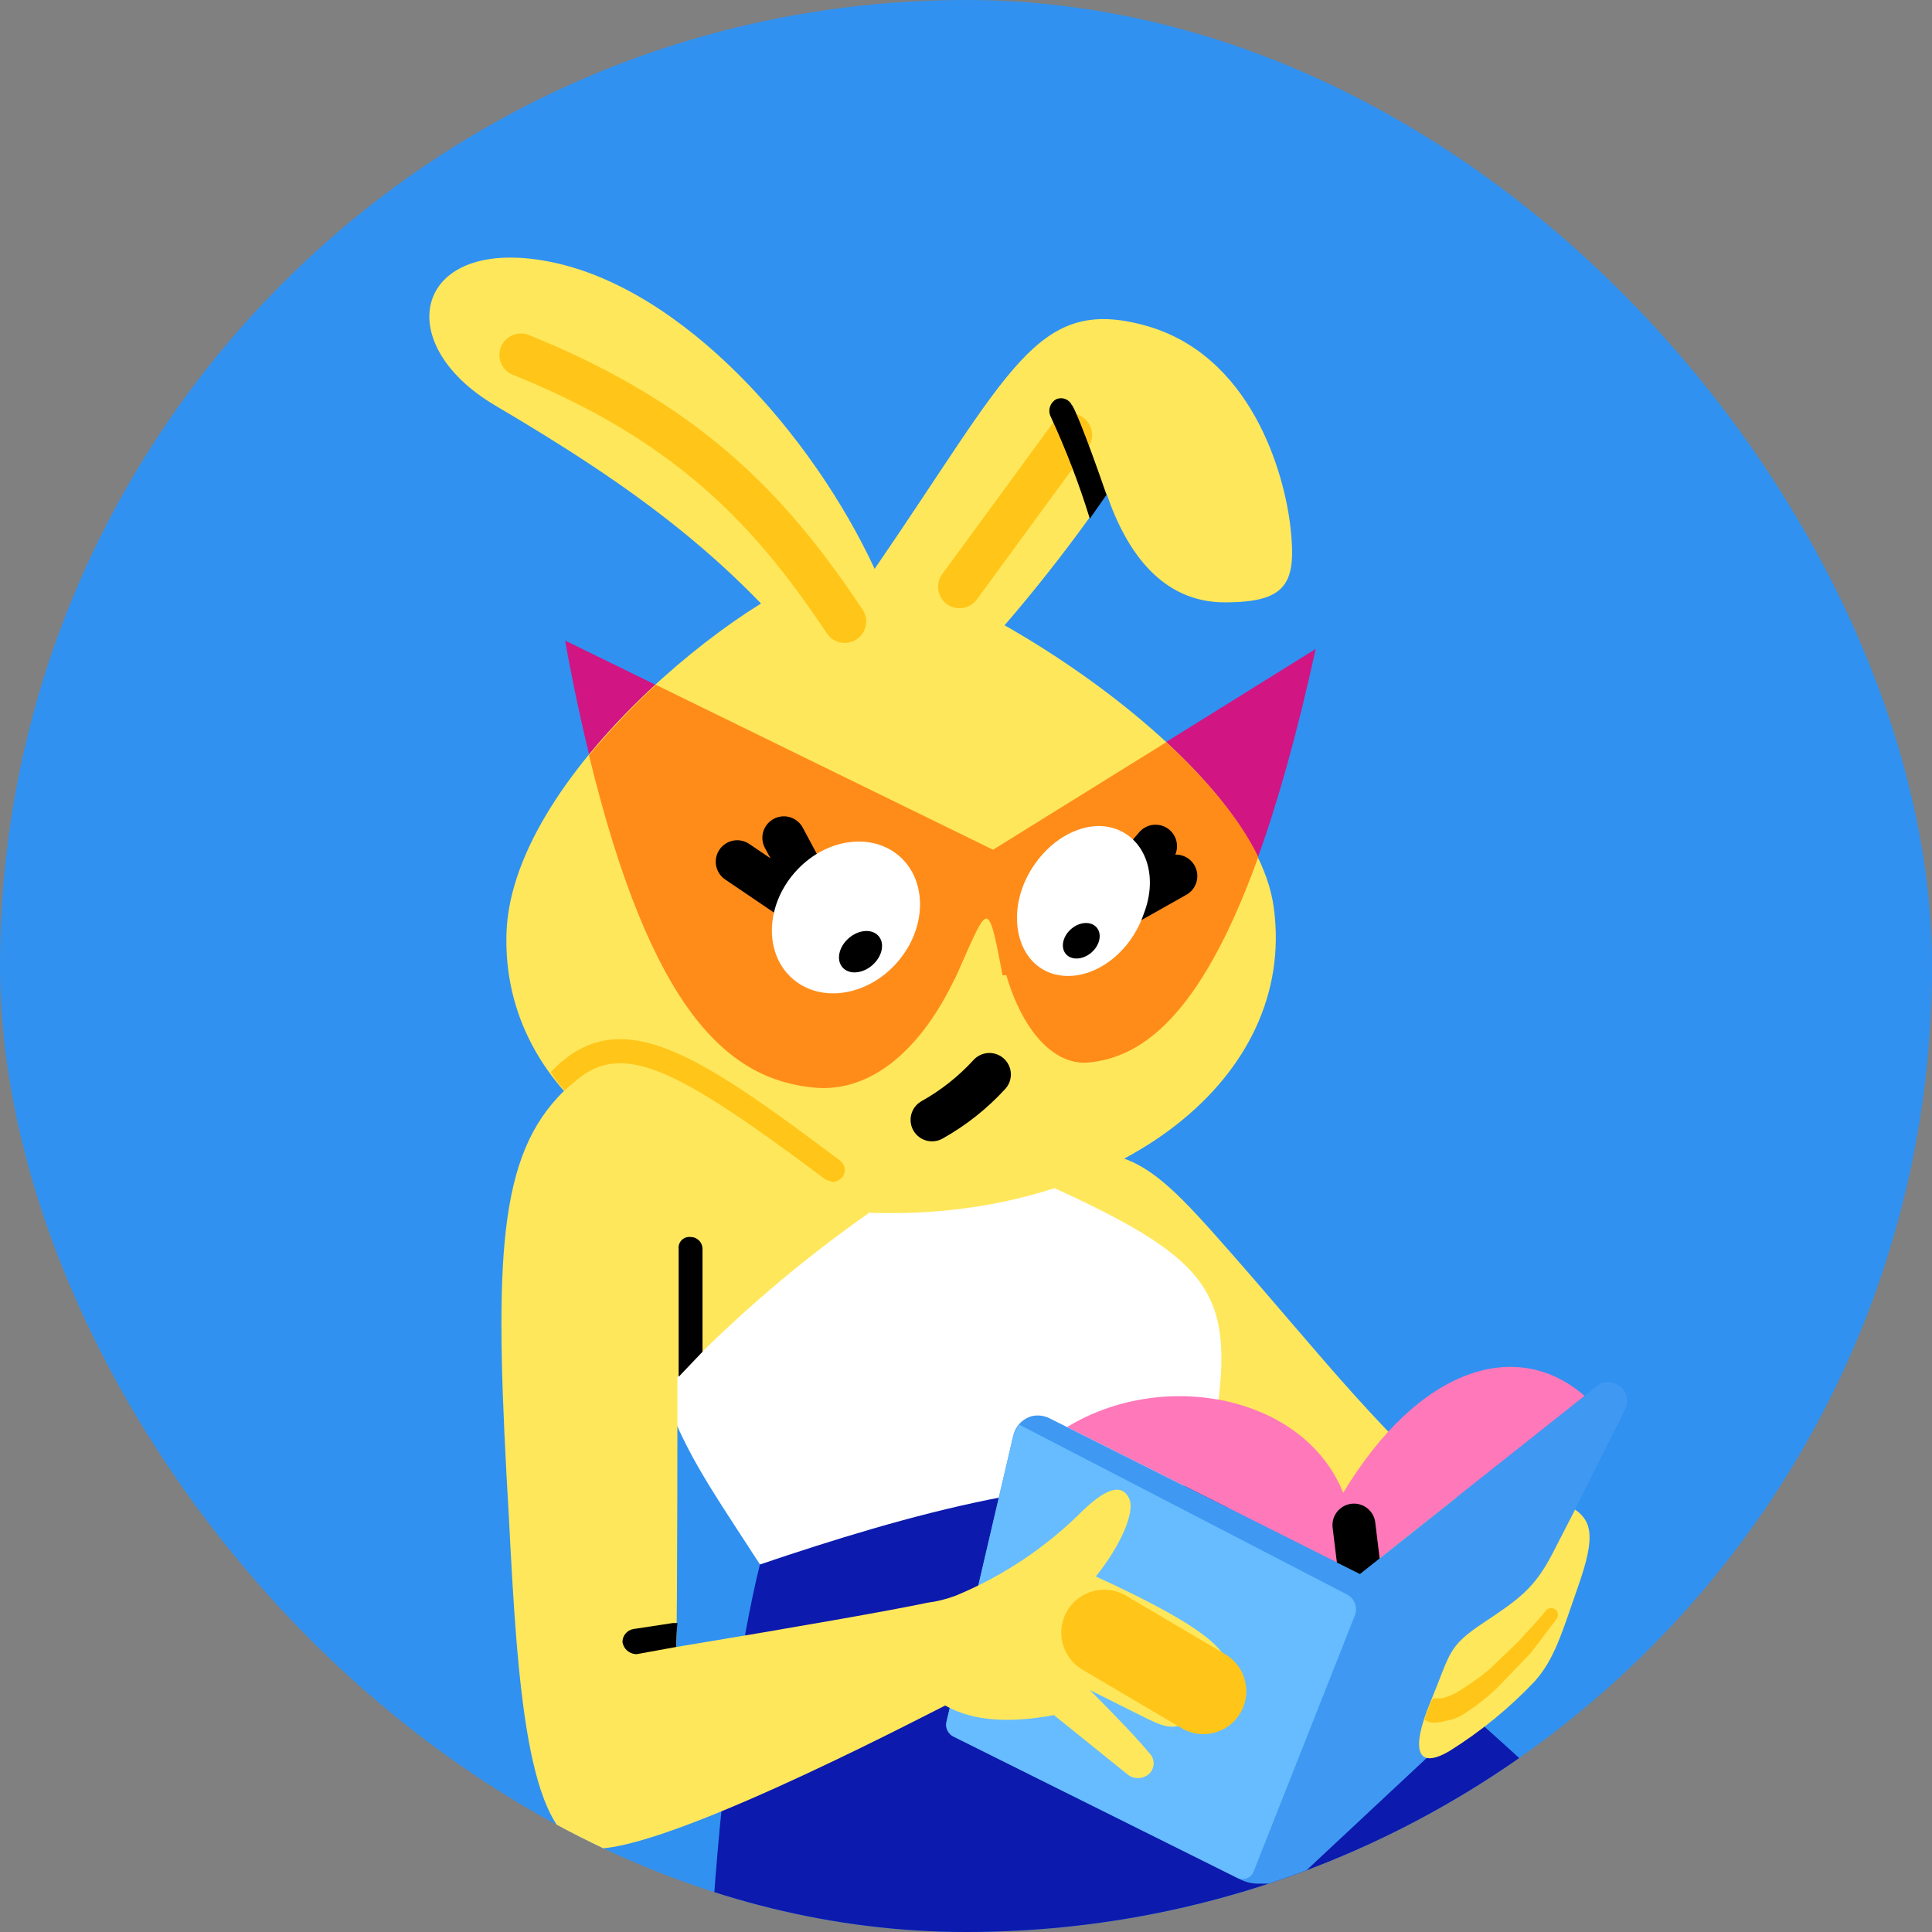 <svg width="45" height="45" viewBox="0 0 45 45" fill="none" xmlns="http://www.w3.org/2000/svg">
<rect x="0" y="0" width="45" height="45" fill="#808080" stroke="none"/>
<g clip-path="url(#clip0_85_1998)">
<rect width="45" height="45" rx="22.5" fill="#3091F0"/>
<path d="M23.129 19.792L13.162 14.92C14.638 23.077 16.977 25.137 18.953 25.332C20.93 25.527 22.6 23.133 23.129 19.792Z" fill="#D11583"/>
<path d="M23.129 19.792L30.645 15.115C28.864 23.244 26.859 24.581 25.356 24.747C23.853 24.915 23.017 23.133 23.129 19.792Z" fill="#D11583"/>
<path d="M22.377 27.476C26.052 26.363 26.414 26.613 28.641 29.147C30.868 31.68 32.176 33.434 34.626 35.494L32.594 37.359C27.444 33.573 26.386 32.07 22.377 27.476Z" fill="#FFE75C"/>
<path d="M39.387 44.959C36.575 41.785 32.928 38.723 28.084 34.686C28.084 34.686 28.168 33.517 28.307 32.264C28.529 29.787 27.5 29.091 23.686 27.281L15 28.673C15.278 32.766 16.058 33.74 17.7 36.44C16.809 40.032 16.113 47.437 16.419 56.735C16.423 56.808 16.441 56.88 16.472 56.946C16.504 57.012 16.548 57.072 16.602 57.121C16.656 57.17 16.72 57.208 16.789 57.233C16.858 57.257 16.931 57.268 17.004 57.264C24.27 57.153 34.599 54.452 39.47 45.794C39.541 45.663 39.571 45.513 39.556 45.364C39.541 45.215 39.482 45.074 39.387 44.959Z" fill="#0C1AAD"/>
<path d="M23.685 27.281L14.832 28.673C15.083 32.766 16.002 33.795 17.7 36.44C21.068 35.299 25.133 34.13 28.084 34.686C28.084 34.686 28.307 33.517 28.418 32.264C28.641 29.787 27.722 29.063 23.685 27.281Z" fill="white"/>
<path d="M29.671 21.157C29.198 17.454 21.57 13 19.704 13.195C17.839 13.39 11.937 17.9 11.798 21.713C11.659 25.527 15.473 28.256 20.762 28.256C26.052 28.256 30.2 25.138 29.671 21.157Z" fill="#FFE75C"/>
<path d="M19.231 27.476L19.398 27.532C19.484 27.525 19.564 27.485 19.621 27.42C19.643 27.391 19.659 27.358 19.668 27.322C19.677 27.287 19.679 27.25 19.674 27.214C19.669 27.178 19.656 27.143 19.638 27.111C19.619 27.08 19.594 27.052 19.565 27.03C16.224 24.525 14.415 23.3 12.828 24.97C12.923 25.13 13.035 25.279 13.162 25.416C13.162 25.408 13.165 25.401 13.17 25.396C13.175 25.391 13.182 25.388 13.19 25.388C14.359 24.135 15.584 24.748 19.231 27.476Z" fill="#FFC619"/>
<path d="M19.454 16.09C17.199 13.083 14.777 11.357 11.52 9.436C9.042 7.961 9.682 5.483 12.8 6.095C15.918 6.708 18.925 10.132 20.372 13.25C23.546 8.629 24.131 6.903 26.636 7.571C29.142 8.239 29.921 11.023 30.06 12.304C30.2 13.584 29.977 14.03 28.529 14.03C27.082 14.03 26.247 12.888 25.773 11.496C24.599 13.189 23.286 14.781 21.848 16.257C20.873 17.203 20.484 17.426 19.454 16.09Z" fill="#FFE75C"/>
<path d="M22.349 13.668L24.938 10.132" stroke="#FFC619" stroke-miterlimit="10" stroke-linecap="round"/>
<path d="M23.129 19.792C22.6 23.133 20.957 25.527 18.953 25.332C16.949 25.137 15.167 23.551 13.719 17.593C14.203 17.012 14.723 16.464 15.278 15.951L23.129 19.792Z" fill="#FF8C19"/>
<path d="M29.308 19.96C27.917 23.829 26.497 24.637 25.355 24.748C24.214 24.859 23.017 23.133 23.128 19.793L27.165 17.287C28.084 18.15 28.863 19.041 29.308 19.96Z" fill="#FF8C19"/>
<path d="M26.247 20.488L26.915 19.709" stroke="black" stroke-linecap="round" stroke-linejoin="round"/>
<path d="M26.303 21.017L27.388 20.405" stroke="black" stroke-linecap="round" stroke-linejoin="round"/>
<path d="M18.869 20.655L18.257 19.514" stroke="black" stroke-linecap="round" stroke-linejoin="round"/>
<path d="M18.813 21.184L17.171 20.071" stroke="black" stroke-linecap="round" stroke-linejoin="round"/>
<path d="M20.902 22.41C21.588 21.621 21.607 20.515 20.946 19.94C20.285 19.366 19.192 19.539 18.506 20.328C17.82 21.117 17.801 22.223 18.462 22.798C19.124 23.373 20.216 23.199 20.902 22.41Z" fill="white"/>
<path d="M26.636 21.296C26.998 20.377 26.664 19.514 25.94 19.291C25.216 19.068 24.298 19.597 23.88 20.516C23.463 21.435 23.741 22.465 24.548 22.688C25.356 22.91 26.302 22.27 26.636 21.296Z" fill="white"/>
<path d="M20.317 22.482C20.549 22.28 20.615 21.976 20.463 21.802C20.312 21.628 20.001 21.65 19.769 21.852C19.537 22.053 19.472 22.358 19.623 22.532C19.774 22.706 20.085 22.684 20.317 22.482Z" fill="black"/>
<path d="M25.423 22.185C25.62 22.014 25.673 21.752 25.542 21.602C25.411 21.451 25.145 21.467 24.948 21.639C24.751 21.81 24.697 22.072 24.828 22.223C24.959 22.373 25.226 22.357 25.423 22.185Z" fill="black"/>
<path d="M21.709 26.084C22.208 25.805 22.659 25.448 23.045 25.026" stroke="black" stroke-linecap="round" stroke-linejoin="round"/>
<path d="M24.855 33.239C27.082 31.875 30.367 32.487 31.286 34.77C33.068 31.819 35.35 31.151 36.91 32.515L31.676 36.663L24.855 33.239Z" fill="#FF78B9"/>
<path d="M31.675 36.663L31.536 35.522" stroke="black" stroke-linecap="round" stroke-linejoin="round"/>
<path d="M29.337 43.873H29.671C29.939 43.879 30.199 43.779 30.395 43.595L34.181 40.059C34.232 40.027 34.271 39.978 34.292 39.92L37.856 32.821C37.898 32.733 37.909 32.634 37.889 32.538C37.869 32.442 37.818 32.356 37.744 32.292H37.717C37.644 32.226 37.55 32.189 37.452 32.189C37.354 32.189 37.259 32.226 37.188 32.292L31.675 36.663L24.465 33.044C24.329 32.97 24.17 32.95 24.02 32.988C23.917 33.02 23.824 33.077 23.751 33.155C23.678 33.233 23.627 33.329 23.602 33.434L22.043 40.115C22.03 40.181 22.039 40.25 22.07 40.311C22.1 40.371 22.149 40.42 22.21 40.449L28.864 43.762C29.008 43.841 29.172 43.88 29.337 43.873Z" fill="#3F99F2"/>
<path d="M23.741 33.183C23.684 33.261 23.638 33.345 23.602 33.434L22.043 40.115C22.03 40.181 22.039 40.25 22.07 40.31C22.1 40.371 22.149 40.42 22.21 40.449L28.808 43.734C28.842 43.753 28.88 43.764 28.919 43.767C28.958 43.77 28.997 43.764 29.034 43.751C29.07 43.738 29.104 43.718 29.132 43.691C29.161 43.664 29.183 43.631 29.198 43.595L31.564 37.609C31.594 37.52 31.591 37.423 31.555 37.336C31.519 37.249 31.453 37.178 31.369 37.136L23.741 33.183Z" fill="#66BCFF"/>
<path d="M36.158 36.19C35.74 36.997 35.378 37.248 34.543 37.804C33.708 38.361 33.792 38.5 33.318 39.642C32.845 40.783 33.012 41.228 33.764 40.783C34.488 40.331 35.152 39.788 35.74 39.168C36.214 38.639 36.381 38.027 36.77 36.913C37.16 35.8 37.077 35.438 36.687 35.16L36.158 36.19Z" fill="#FFE75C"/>
<path d="M39.916 56.039C44.231 51.362 40.946 48.467 37.243 44.569L33.652 44.374L32.288 47.214C36.269 50.944 37.466 51.863 36.686 52.81C35.907 53.756 34.988 54.758 32.288 57.542C34.459 59.491 33.568 59.937 32.65 61.969C32.26 62.86 32.65 63.249 33.095 64.892C33.111 64.357 33.275 63.836 33.568 63.389C34.877 61.495 35.573 60.716 39.916 56.039Z" fill="#FFE75C"/>
<path d="M38.329 45.711C37.967 45.321 35.656 45.711 34.069 48.857L31.425 47.047L36.297 44.514H37.911L38.329 45.711Z" fill="black"/>
<path d="M28.558 38.64C28.363 38.278 27.834 37.777 25.523 36.719C26.108 35.995 26.442 35.215 26.303 34.909C26.163 34.603 25.857 34.575 25.217 35.188C24.373 36.034 23.37 36.706 22.266 37.164C22.05 37.246 21.826 37.302 21.598 37.331C20.818 37.498 18.619 37.888 15.752 38.361C15.779 37.61 15.779 32.07 15.779 32.07C17.139 30.659 18.63 29.382 20.234 28.256C16.03 25.054 14.443 23.996 12.995 25.555C11.548 27.114 11.52 29.648 11.854 35.355C12.049 39.196 12.272 42.732 13.664 43.038C15.056 43.344 21.236 40.115 22.015 39.725C22.656 40.087 23.491 40.143 24.549 39.948L26.275 41.34C26.334 41.384 26.405 41.41 26.479 41.415C26.553 41.42 26.627 41.404 26.692 41.368C26.738 41.344 26.778 41.309 26.808 41.267C26.838 41.224 26.858 41.176 26.867 41.124C26.875 41.073 26.871 41.02 26.855 40.971C26.839 40.921 26.812 40.876 26.776 40.839C26.497 40.505 26.052 40.032 25.384 39.364L26.72 40.032C27.193 40.254 27.472 40.394 28.056 39.753C28.641 39.113 28.752 39.002 28.558 38.64Z" fill="#FFE75C"/>
<path d="M17.449 56.651C23.852 55.872 27.444 52.309 30.506 49.163C33.568 46.017 35.127 45.349 39.052 45.349L35.656 41.702L23.073 47.604L17.449 56.651Z" fill="#0C1AAD"/>
<path d="M16.085 28.812C16.047 28.808 16.009 28.812 15.973 28.824C15.937 28.837 15.905 28.857 15.878 28.884C15.851 28.911 15.831 28.943 15.819 28.979C15.806 29.015 15.802 29.053 15.807 29.09V32.069L16.363 31.485V29.09C16.363 29.054 16.356 29.018 16.342 28.984C16.328 28.95 16.308 28.92 16.282 28.894C16.256 28.868 16.225 28.847 16.192 28.833C16.158 28.819 16.122 28.812 16.085 28.812Z" fill="black"/>
<path d="M14.805 38.528H14.833L15.751 38.361C15.75 38.175 15.76 37.989 15.779 37.804H15.668L14.749 37.944C14.678 37.957 14.614 37.995 14.568 38.051C14.522 38.107 14.497 38.178 14.499 38.25C14.511 38.324 14.548 38.392 14.603 38.442C14.659 38.493 14.73 38.523 14.805 38.528Z" fill="black"/>
<path d="M25.718 38.027L28.029 39.391" stroke="#FFC619" stroke-width="2" stroke-miterlimit="10" stroke-linecap="round"/>
<path d="M36.269 37.693C36.285 37.662 36.291 37.626 36.286 37.591C36.281 37.556 36.266 37.523 36.241 37.498C36.21 37.471 36.17 37.456 36.129 37.456C36.088 37.456 36.049 37.471 36.018 37.498C35.823 37.749 35.6 37.971 35.378 38.222L34.682 38.89C34.444 39.085 34.193 39.262 33.93 39.419C33.818 39.485 33.696 39.532 33.568 39.558H33.373L33.318 39.67C33.263 39.797 33.217 39.927 33.178 40.059L33.29 40.115C33.411 40.134 33.535 40.125 33.652 40.087C33.844 40.059 34.026 39.983 34.181 39.864C34.463 39.681 34.725 39.466 34.96 39.224L35.656 38.5L36.269 37.693Z" fill="#FFC619"/>
<path d="M24.966 9.437C24.936 9.371 24.881 9.32 24.813 9.294C24.746 9.268 24.671 9.269 24.604 9.297C24.536 9.333 24.485 9.393 24.459 9.465C24.433 9.537 24.435 9.616 24.465 9.687C24.825 10.463 25.132 11.263 25.384 12.081L25.773 11.524C25.244 9.993 24.994 9.437 24.966 9.437Z" fill="black"/>
<path d="M12.132 8.267C16.224 9.909 18.09 12.109 19.676 14.475" stroke="#FFC619" stroke-miterlimit="10" stroke-linecap="round"/>
<path d="M22.238 22.799C23.017 21.101 22.989 20.795 23.351 22.715H23.518V19.876L23.129 19.792L22.293 20.015L22.015 22.771L22.238 22.799Z" fill="#FF8C19"/>
</g>
<defs>
<clipPath id="clip0_85_1998">
<rect width="45" height="45" rx="22.5" fill="white"/>
</clipPath>
</defs>
</svg>
